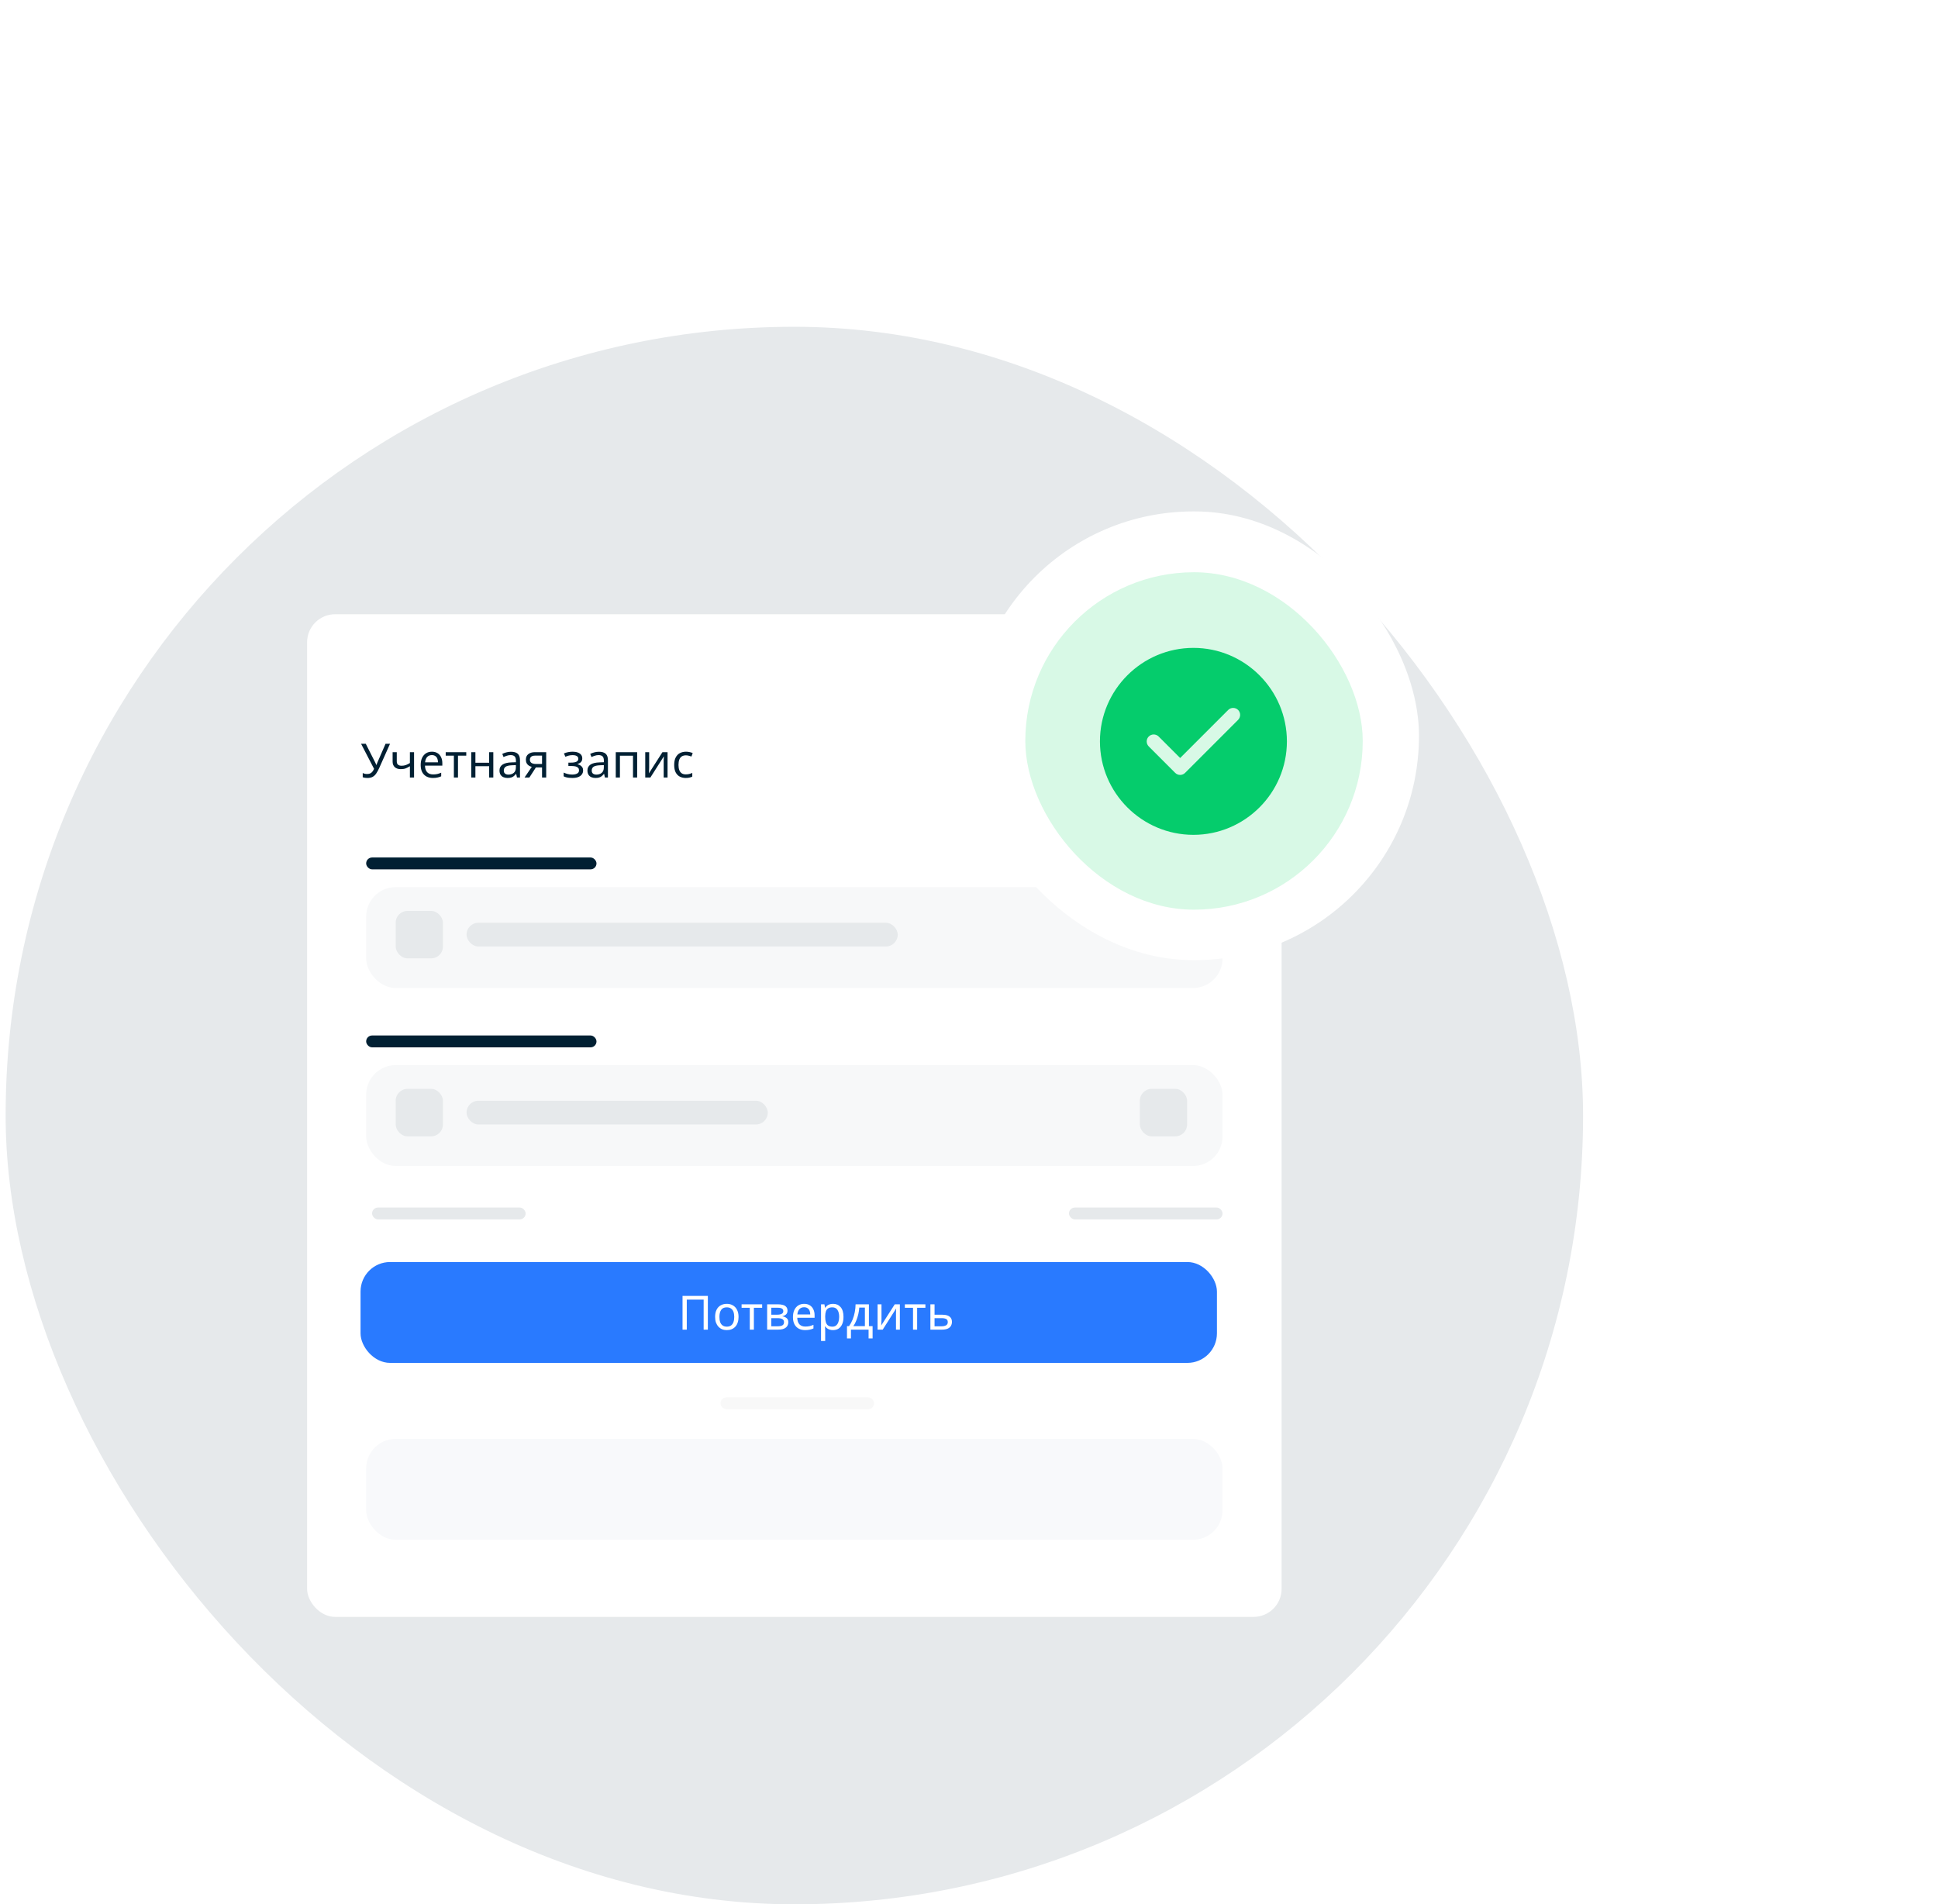 <svg width="172" height="169" viewBox="0 0 172 169" fill="none" xmlns="http://www.w3.org/2000/svg">
<rect x="0.5" y="29" width="140" height="140" rx="70" fill="#E6E9EB"/>
<rect x="27.255" y="54.511" width="86.489" height="88.982" rx="2.489" fill="white"/>
<path d="M33.66 68.149C33.571 68.347 33.48 68.514 33.387 68.648C33.298 68.779 33.192 68.878 33.069 68.945C32.946 69.01 32.789 69.042 32.599 69.042C32.521 69.042 32.447 69.036 32.377 69.025C32.31 69.014 32.248 68.999 32.192 68.979V68.606C32.248 68.631 32.308 68.652 32.373 68.669C32.437 68.683 32.504 68.69 32.574 68.69C32.677 68.69 32.765 68.676 32.838 68.648C32.914 68.617 32.979 68.568 33.035 68.501C33.094 68.434 33.148 68.344 33.199 68.233L32.045 66.006H32.461L33.295 67.654C33.306 67.674 33.318 67.697 33.329 67.725C33.34 67.75 33.351 67.777 33.362 67.805C33.376 67.833 33.387 67.859 33.396 67.885H33.413C33.421 67.865 33.429 67.843 33.438 67.817C33.449 67.79 33.459 67.763 33.467 67.738C33.478 67.71 33.488 67.686 33.496 67.666L34.218 66.006H34.616L33.66 68.149ZM35.214 67.57C35.214 67.701 35.25 67.799 35.323 67.864C35.398 67.925 35.506 67.956 35.645 67.956C35.785 67.956 35.913 67.935 36.027 67.893C36.142 67.848 36.259 67.79 36.379 67.717V66.752H36.748V69H36.379V67.998C36.254 68.079 36.129 68.143 36.006 68.191C35.886 68.235 35.741 68.258 35.57 68.258C35.341 68.258 35.162 68.198 35.033 68.078C34.907 67.957 34.845 67.796 34.845 67.595V66.752H35.214V67.57ZM38.331 66.71C38.523 66.71 38.688 66.752 38.825 66.836C38.965 66.92 39.071 67.039 39.144 67.193C39.219 67.344 39.257 67.521 39.257 67.725V67.948H37.718C37.724 68.202 37.788 68.396 37.911 68.53C38.037 68.662 38.212 68.727 38.435 68.727C38.578 68.727 38.704 68.715 38.813 68.69C38.925 68.662 39.039 68.623 39.157 68.572V68.895C39.042 68.945 38.929 68.982 38.817 69.004C38.705 69.029 38.572 69.042 38.419 69.042C38.206 69.042 38.017 68.999 37.852 68.912C37.69 68.825 37.563 68.697 37.471 68.526C37.381 68.353 37.337 68.142 37.337 67.893C37.337 67.647 37.377 67.436 37.458 67.26C37.542 67.084 37.658 66.948 37.806 66.853C37.957 66.758 38.132 66.71 38.331 66.71ZM38.326 67.012C38.15 67.012 38.01 67.07 37.907 67.184C37.806 67.296 37.746 67.453 37.727 67.654H38.871C38.871 67.525 38.852 67.413 38.813 67.318C38.774 67.223 38.714 67.149 38.632 67.096C38.554 67.04 38.452 67.012 38.326 67.012ZM41.381 67.063H40.647V69H40.282V67.063H39.557V66.752H41.381V67.063ZM42.193 66.752V67.688H43.413V66.752H43.782V69H43.413V67.998H42.193V69H41.824V66.752H42.193ZM45.345 66.715C45.619 66.715 45.822 66.775 45.953 66.895C46.084 67.015 46.15 67.207 46.15 67.469V69H45.882L45.81 68.681H45.794C45.729 68.762 45.662 68.831 45.592 68.887C45.525 68.94 45.447 68.979 45.358 69.004C45.271 69.029 45.165 69.042 45.039 69.042C44.905 69.042 44.783 69.018 44.674 68.971C44.568 68.923 44.484 68.85 44.422 68.753C44.361 68.652 44.33 68.526 44.33 68.375C44.33 68.151 44.418 67.98 44.594 67.859C44.77 67.736 45.042 67.669 45.408 67.658L45.789 67.645V67.511C45.789 67.324 45.749 67.194 45.668 67.121C45.587 67.049 45.472 67.012 45.324 67.012C45.207 67.012 45.095 67.031 44.989 67.067C44.882 67.1 44.783 67.139 44.691 67.184L44.578 66.907C44.675 66.854 44.791 66.81 44.926 66.773C45.06 66.734 45.2 66.715 45.345 66.715ZM45.454 67.914C45.175 67.925 44.98 67.97 44.871 68.048C44.765 68.126 44.712 68.237 44.712 68.379C44.712 68.505 44.75 68.597 44.825 68.656C44.903 68.715 45.003 68.744 45.123 68.744C45.313 68.744 45.471 68.692 45.597 68.589C45.722 68.483 45.785 68.321 45.785 68.103V67.901L45.454 67.914ZM46.983 69H46.555L47.197 68.056C47.11 68.034 47.026 67.999 46.945 67.952C46.864 67.901 46.798 67.833 46.748 67.746C46.698 67.657 46.672 67.546 46.672 67.415C46.672 67.2 46.745 67.036 46.891 66.924C47.036 66.81 47.229 66.752 47.469 66.752H48.476V69H48.107V68.107H47.561L46.983 69ZM47.029 67.419C47.029 67.548 47.076 67.644 47.171 67.708C47.269 67.77 47.405 67.801 47.578 67.801H48.107V67.058H47.507C47.336 67.058 47.213 67.092 47.138 67.159C47.065 67.226 47.029 67.313 47.029 67.419ZM50.835 66.71C51.005 66.71 51.153 66.734 51.279 66.782C51.405 66.826 51.503 66.894 51.573 66.983C51.642 67.07 51.677 67.176 51.677 67.302C51.677 67.439 51.64 67.548 51.564 67.629C51.489 67.707 51.385 67.764 51.254 67.801V67.817C51.343 67.843 51.426 67.878 51.501 67.922C51.577 67.967 51.637 68.026 51.682 68.098C51.729 68.171 51.753 68.265 51.753 68.379C51.753 68.502 51.718 68.614 51.648 68.715C51.581 68.816 51.476 68.895 51.334 68.954C51.194 69.013 51.014 69.042 50.793 69.042C50.686 69.042 50.584 69.036 50.486 69.025C50.392 69.014 50.305 68.997 50.227 68.975C50.151 68.953 50.084 68.926 50.025 68.895V68.564C50.12 68.609 50.232 68.649 50.361 68.686C50.492 68.722 50.635 68.74 50.788 68.74C50.9 68.74 51.001 68.727 51.09 68.702C51.183 68.677 51.255 68.638 51.308 68.585C51.361 68.529 51.388 68.454 51.388 68.358C51.388 68.272 51.364 68.202 51.317 68.149C51.269 68.093 51.198 68.051 51.103 68.023C51.011 67.995 50.892 67.981 50.746 67.981H50.445V67.679H50.688C50.881 67.679 51.035 67.654 51.149 67.604C51.267 67.55 51.325 67.461 51.325 67.335C51.325 67.229 51.281 67.149 51.191 67.096C51.104 67.043 50.978 67.016 50.814 67.016C50.691 67.016 50.582 67.029 50.486 67.054C50.394 67.077 50.292 67.112 50.18 67.159L50.05 66.866C50.171 66.812 50.296 66.773 50.428 66.748C50.559 66.723 50.695 66.71 50.835 66.71ZM53.15 66.715C53.424 66.715 53.627 66.775 53.758 66.895C53.89 67.015 53.955 67.207 53.955 67.469V69H53.687L53.616 68.681H53.599C53.535 68.762 53.468 68.831 53.398 68.887C53.331 68.94 53.252 68.979 53.163 69.004C53.076 69.029 52.97 69.042 52.844 69.042C52.71 69.042 52.588 69.018 52.479 68.971C52.373 68.923 52.289 68.85 52.228 68.753C52.166 68.652 52.136 68.526 52.136 68.375C52.136 68.151 52.224 67.98 52.4 67.859C52.576 67.736 52.847 67.669 53.213 67.658L53.595 67.645V67.511C53.595 67.324 53.554 67.194 53.473 67.121C53.392 67.049 53.278 67.012 53.129 67.012C53.012 67.012 52.9 67.031 52.794 67.067C52.688 67.1 52.588 67.139 52.496 67.184L52.383 66.907C52.481 66.854 52.597 66.81 52.731 66.773C52.865 66.734 53.005 66.715 53.15 66.715ZM53.259 67.914C52.98 67.925 52.785 67.97 52.676 68.048C52.57 68.126 52.517 68.237 52.517 68.379C52.517 68.505 52.555 68.597 52.63 68.656C52.709 68.715 52.808 68.744 52.928 68.744C53.118 68.744 53.276 68.692 53.402 68.589C53.528 68.483 53.591 68.321 53.591 68.103V67.901L53.259 67.914ZM56.549 66.752V69H56.18V67.067H55.019V69H54.65V66.752H56.549ZM57.614 68.124C57.614 68.149 57.613 68.185 57.61 68.233C57.61 68.277 57.609 68.326 57.606 68.379C57.603 68.43 57.6 68.479 57.598 68.526C57.595 68.571 57.592 68.607 57.589 68.635L58.793 66.752H59.246V69H58.902V67.675C58.902 67.63 58.902 67.571 58.902 67.499C58.905 67.426 58.907 67.355 58.91 67.285C58.913 67.212 58.916 67.158 58.919 67.121L57.724 69H57.266V66.752H57.614V68.124ZM60.863 69.042C60.664 69.042 60.487 69.001 60.33 68.92C60.176 68.839 60.055 68.713 59.965 68.543C59.879 68.372 59.835 68.154 59.835 67.889C59.835 67.612 59.881 67.387 59.974 67.214C60.066 67.04 60.19 66.913 60.347 66.832C60.506 66.751 60.687 66.71 60.888 66.71C61.002 66.71 61.113 66.723 61.219 66.748C61.325 66.77 61.412 66.799 61.479 66.832L61.366 67.138C61.299 67.113 61.22 67.089 61.131 67.067C61.041 67.044 60.958 67.033 60.879 67.033C60.728 67.033 60.604 67.065 60.506 67.13C60.408 67.194 60.336 67.289 60.288 67.415C60.241 67.541 60.217 67.697 60.217 67.885C60.217 68.064 60.241 68.216 60.288 68.342C60.336 68.467 60.407 68.562 60.502 68.627C60.597 68.691 60.716 68.723 60.858 68.723C60.981 68.723 61.089 68.711 61.181 68.686C61.276 68.66 61.363 68.63 61.441 68.593V68.92C61.366 68.96 61.282 68.989 61.19 69.008C61.1 69.031 60.991 69.042 60.863 69.042Z" fill="#012033"/>
<rect x="32.497" y="78.73" width="76.005" height="8.951" rx="2.621" fill="#F7F8F9"/>
<rect x="32.497" y="94.527" width="76.005" height="8.951" rx="2.621" fill="#F7F8F9"/>
<rect x="32.497" y="127.697" width="76.005" height="8.951" rx="2.621" fill="#F8F9FB"/>
<rect x="31.999" y="112" width="76.005" height="8.951" rx="2.621" fill="#297AFF"/>
<path d="M60.576 118V115.006H62.823V118H62.45V115.337H60.953V118H60.576ZM65.547 116.872C65.547 117.059 65.522 117.226 65.471 117.371C65.424 117.514 65.354 117.635 65.262 117.736C65.172 117.836 65.062 117.913 64.93 117.966C64.802 118.017 64.658 118.042 64.499 118.042C64.35 118.042 64.213 118.017 64.088 117.966C63.962 117.913 63.853 117.836 63.76 117.736C63.668 117.635 63.596 117.514 63.542 117.371C63.492 117.226 63.467 117.059 63.467 116.872C63.467 116.623 63.509 116.413 63.593 116.243C63.677 116.07 63.797 115.938 63.953 115.849C64.11 115.757 64.296 115.71 64.511 115.71C64.715 115.71 64.894 115.757 65.048 115.849C65.204 115.938 65.326 116.07 65.413 116.243C65.502 116.413 65.547 116.623 65.547 116.872ZM63.849 116.872C63.849 117.048 63.871 117.202 63.916 117.333C63.963 117.462 64.036 117.561 64.134 117.631C64.231 117.701 64.356 117.736 64.507 117.736C64.658 117.736 64.782 117.701 64.88 117.631C64.978 117.561 65.049 117.462 65.094 117.333C65.141 117.202 65.165 117.048 65.165 116.872C65.165 116.693 65.141 116.541 65.094 116.415C65.046 116.289 64.974 116.193 64.876 116.126C64.781 116.056 64.656 116.021 64.503 116.021C64.273 116.021 64.107 116.096 64.004 116.247C63.9 116.398 63.849 116.606 63.849 116.872ZM67.642 116.063H66.908V118H66.544V116.063H65.818V115.752H67.642V116.063ZM69.892 116.318C69.892 116.458 69.85 116.567 69.767 116.646C69.683 116.724 69.575 116.777 69.444 116.805V116.822C69.584 116.841 69.705 116.892 69.808 116.973C69.912 117.051 69.964 117.174 69.964 117.342C69.964 117.437 69.945 117.525 69.909 117.606C69.876 117.687 69.823 117.757 69.75 117.815C69.677 117.874 69.584 117.92 69.469 117.954C69.354 117.985 69.216 118 69.054 118H68.085V115.752H69.049C69.209 115.752 69.351 115.771 69.477 115.807C69.606 115.84 69.707 115.899 69.779 115.983C69.855 116.064 69.892 116.176 69.892 116.318ZM69.582 117.342C69.582 117.213 69.533 117.121 69.435 117.065C69.338 117.009 69.194 116.981 69.003 116.981H68.454V117.702H69.012C69.196 117.702 69.338 117.676 69.435 117.623C69.533 117.567 69.582 117.473 69.582 117.342ZM69.519 116.365C69.519 116.258 69.48 116.181 69.402 116.134C69.326 116.084 69.202 116.058 69.029 116.058H68.454V116.675H68.962C69.143 116.675 69.282 116.65 69.377 116.599C69.472 116.549 69.519 116.471 69.519 116.365ZM71.369 115.71C71.562 115.71 71.727 115.752 71.864 115.836C72.004 115.92 72.11 116.039 72.183 116.193C72.258 116.344 72.296 116.521 72.296 116.725V116.947H70.757C70.763 117.202 70.827 117.396 70.95 117.53C71.076 117.662 71.25 117.727 71.474 117.727C71.617 117.727 71.742 117.715 71.851 117.69C71.963 117.662 72.078 117.623 72.195 117.572V117.895C72.081 117.945 71.967 117.982 71.856 118.004C71.744 118.029 71.611 118.042 71.457 118.042C71.245 118.042 71.056 117.999 70.891 117.912C70.729 117.825 70.602 117.697 70.51 117.526C70.42 117.353 70.375 117.142 70.375 116.893C70.375 116.647 70.416 116.436 70.497 116.26C70.581 116.084 70.697 115.948 70.845 115.853C70.996 115.758 71.171 115.71 71.369 115.71ZM71.365 116.012C71.189 116.012 71.049 116.07 70.946 116.184C70.845 116.296 70.785 116.453 70.765 116.654H71.91C71.91 116.525 71.891 116.413 71.851 116.318C71.812 116.223 71.752 116.149 71.671 116.096C71.593 116.04 71.491 116.012 71.365 116.012ZM73.938 115.71C74.214 115.71 74.436 115.807 74.604 116C74.775 116.193 74.86 116.483 74.86 116.872C74.86 117.126 74.821 117.342 74.743 117.518C74.667 117.691 74.559 117.822 74.42 117.912C74.283 117.999 74.121 118.042 73.933 118.042C73.819 118.042 73.717 118.027 73.627 117.996C73.538 117.965 73.461 117.926 73.397 117.878C73.335 117.828 73.282 117.774 73.237 117.715H73.212C73.218 117.762 73.223 117.822 73.229 117.895C73.234 117.968 73.237 118.031 73.237 118.084V119.006H72.868V115.752H73.17L73.22 116.058H73.237C73.282 115.994 73.335 115.935 73.397 115.882C73.461 115.829 73.536 115.787 73.623 115.757C73.712 115.726 73.817 115.71 73.938 115.71ZM73.87 116.021C73.719 116.021 73.598 116.05 73.505 116.109C73.413 116.165 73.346 116.25 73.304 116.365C73.262 116.479 73.24 116.625 73.237 116.801V116.872C73.237 117.056 73.257 117.213 73.296 117.342C73.335 117.47 73.401 117.568 73.493 117.635C73.588 117.702 73.717 117.736 73.879 117.736C74.016 117.736 74.128 117.698 74.214 117.623C74.304 117.547 74.369 117.445 74.411 117.316C74.456 117.185 74.478 117.036 74.478 116.868C74.478 116.611 74.428 116.405 74.327 116.251C74.23 116.098 74.077 116.021 73.87 116.021ZM77.117 115.752V117.69H77.444V118.78H77.088V118H75.523V118.78H75.171V117.69H75.352C75.48 117.511 75.586 117.316 75.67 117.107C75.757 116.894 75.821 116.673 75.863 116.444C75.908 116.212 75.932 115.982 75.934 115.752H77.117ZM76.262 116.042C76.25 116.232 76.221 116.429 76.174 116.633C76.126 116.834 76.064 117.027 75.989 117.212C75.916 117.396 75.831 117.555 75.733 117.69H76.761V116.042H76.262ZM78.233 117.124C78.233 117.149 78.231 117.185 78.228 117.233C78.228 117.277 78.227 117.326 78.224 117.379C78.222 117.43 78.219 117.479 78.216 117.526C78.213 117.571 78.21 117.607 78.207 117.635L79.411 115.752H79.864V118H79.52V116.675C79.52 116.63 79.52 116.571 79.52 116.499C79.523 116.426 79.526 116.355 79.528 116.285C79.531 116.212 79.534 116.158 79.537 116.121L78.342 118H77.885V115.752H78.233V117.124ZM82.131 116.063H81.397V118H81.032V116.063H80.307V115.752H82.131V116.063ZM83.609 116.675C83.805 116.675 83.967 116.699 84.096 116.746C84.224 116.794 84.321 116.865 84.385 116.96C84.452 117.052 84.486 117.17 84.486 117.312C84.486 117.452 84.454 117.574 84.389 117.677C84.328 117.781 84.231 117.86 84.1 117.916C83.969 117.972 83.799 118 83.593 118H82.574V115.752H82.943V116.675H83.609ZM84.117 117.333C84.117 117.196 84.068 117.104 83.97 117.056C83.875 117.006 83.741 116.981 83.567 116.981H82.943V117.702H83.576C83.732 117.702 83.861 117.674 83.962 117.618C84.065 117.562 84.117 117.467 84.117 117.333Z" fill="white"/>
<rect x="35.118" y="80.839" width="4.193" height="4.212" rx="1.048" fill="#E6E9EB"/>
<rect x="35.118" y="96.633" width="4.193" height="4.212" rx="1.048" fill="#E6E9EB"/>
<rect x="101.164" y="96.633" width="4.193" height="4.212" rx="1.048" fill="#E6E9EB"/>
<rect x="41.408" y="81.891" width="38.265" height="2.106" rx="1.048" fill="#E6E9EB"/>
<rect x="41.408" y="97.686" width="26.733" height="2.106" rx="1.048" fill="#E6E9EB"/>
<rect x="32.497" y="76.099" width="20.443" height="1.053" rx="0.527" fill="#012033"/>
<rect x="32.497" y="91.895" width="20.443" height="1.053" rx="0.527" fill="#012033"/>
<rect x="33.022" y="107.164" width="13.629" height="1.053" rx="0.527" fill="#E6E9EB"/>
<rect x="94.873" y="107.164" width="13.629" height="1.053" rx="0.527" fill="#E6E9EB"/>
<rect x="63.947" y="124.011" width="13.629" height="1.053" rx="0.527" fill="#F8F8F8"/>
<g filter="url(#filter0_dd_157_15933)">
<rect x="98.189" y="34.726" width="39.929" height="39.825" rx="19.913" fill="white"/>
<rect x="103.179" y="40.124" width="29.947" height="29.947" rx="14.973" fill="#D8F9E6"/>
<path d="M118.1 46.837C113.528 46.837 109.803 50.562 109.803 55.133C109.803 59.705 113.528 63.429 118.1 63.429C122.671 63.429 126.396 59.705 126.396 55.133C126.396 50.562 122.671 46.837 118.1 46.837ZM122.065 53.225L117.361 57.929C117.245 58.045 117.087 58.112 116.922 58.112C116.756 58.112 116.598 58.045 116.482 57.929L114.134 55.581C113.893 55.341 113.893 54.942 114.134 54.702C114.375 54.461 114.773 54.461 115.013 54.702L116.922 56.61L121.186 52.346C121.426 52.105 121.825 52.105 122.065 52.346C122.306 52.586 122.306 52.976 122.065 53.225Z" fill="#05CC6C"/>
</g>
<defs>
<filter id="filter0_dd_157_15933" x="44.87" y="0.442" width="126.263" height="126.159" filterUnits="userSpaceOnUse" color-interpolation-filters="sRGB">
<feFlood flood-opacity="0" result="BackgroundImageFix"/>
<feColorMatrix in="SourceAlpha" type="matrix" values="0 0 0 0 0 0 0 0 0 0 0 0 0 0 0 0 0 0 127 0" result="hardAlpha"/>
<feOffset dx="-2.03" dy="1.777"/>
<feGaussianBlur stdDeviation="3.507"/>
<feColorMatrix type="matrix" values="0 0 0 0 0 0 0 0 0 0 0 0 0 0 0 0 0 0 0.035 0"/>
<feBlend mode="normal" in2="BackgroundImageFix" result="effect1_dropShadow_157_15933"/>
<feColorMatrix in="SourceAlpha" type="matrix" values="0 0 0 0 0 0 0 0 0 0 0 0 0 0 0 0 0 0 127 0" result="hardAlpha"/>
<feOffset dx="-10.152" dy="8.883"/>
<feGaussianBlur stdDeviation="21.584"/>
<feColorMatrix type="matrix" values="0 0 0 0 0 0 0 0 0 0 0 0 0 0 0 0 0 0 0.07 0"/>
<feBlend mode="normal" in2="effect1_dropShadow_157_15933" result="effect2_dropShadow_157_15933"/>
<feBlend mode="normal" in="SourceGraphic" in2="effect2_dropShadow_157_15933" result="shape"/>
</filter>
</defs>
</svg>
